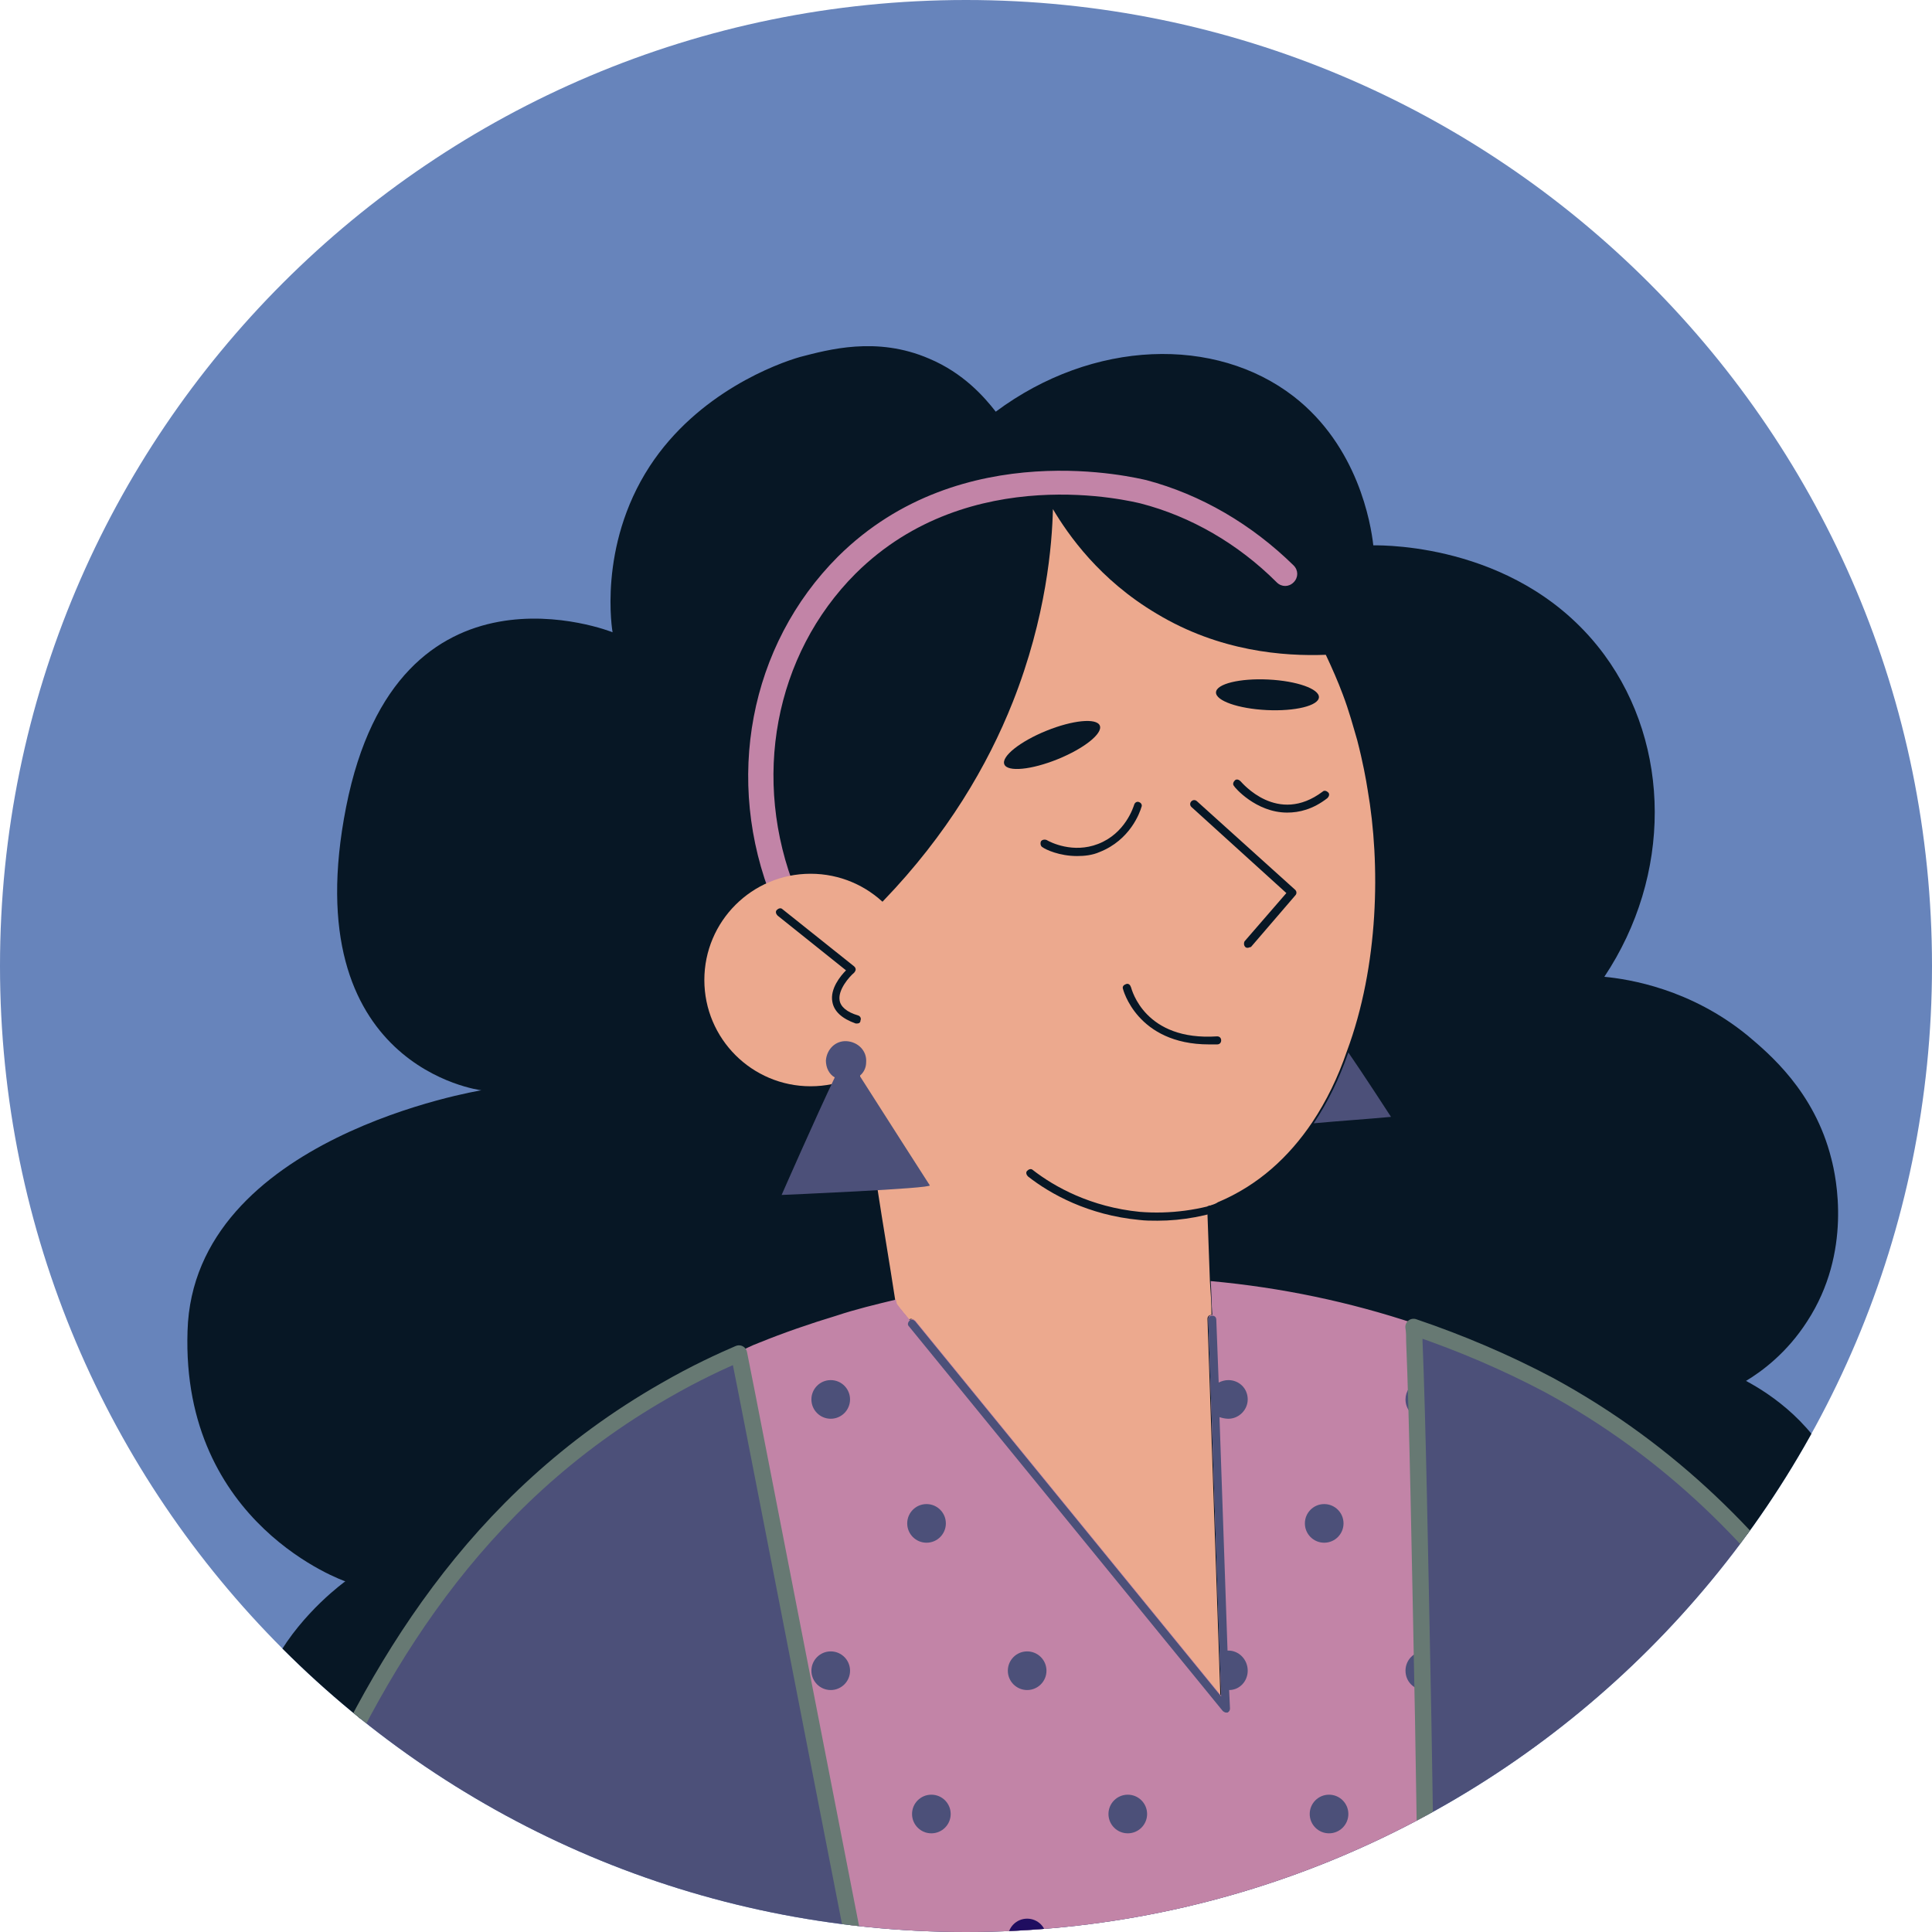 <svg width="150" height="150" viewBox="0 0 150 150" fill="none" xmlns="http://www.w3.org/2000/svg">
<g clip-path="url(#clip0_122_14571)">
<path d="M0 75C0 33.579 33.579 0 75 0C116.421 0 150 33.579 150 75C150 116.421 116.421 150 75 150C33.579 150 0 116.421 0 75Z" fill="#6784BB"/>
<circle cx="86.5" cy="162.5" r="65.5" fill="#4C5079"/>
<path d="M142.81 114.963C141.06 110.588 137.435 108.213 135.56 107.213C136.81 106.463 138.748 105.025 140.31 102.588C143.81 97.213 142.56 91.4 142.185 89.963C140.873 84.713 137.31 81.775 135.685 80.4C131.248 76.775 126.498 76.025 124.56 75.838C129.81 67.963 129.748 57.901 124.56 50.838C118.248 42.275 107.623 42.338 106.623 42.338C106.435 40.65 105.435 34.65 100.435 30.775C94.373 26.088 84.873 26.338 77.31 31.963C76.435 30.838 74.81 28.963 72.123 27.838C68.06 26.088 64.31 27.15 62.123 27.713C60.373 28.213 54.185 30.463 50.435 36.213C46.373 42.463 47.56 49.088 47.56 49.088C47.56 49.088 30.873 42.4 26.873 62.651C22.873 82.9 37.373 84.65 37.373 84.65C37.373 84.65 14.998 88.275 14.56 103.338C14.06 118.4 26.81 122.775 26.81 122.775C26.81 122.775 13.56 132.213 23.685 142.588C29.185 129.65 36.81 116.525 51.685 108.025C54.06 106.65 56.123 105.713 57.435 105.15C57.748 106.65 60.185 119.213 63.623 136.838C64.935 135.9 65.685 135.275 65.685 135.275C65.685 135.275 63.81 147.9 83.748 145.65C103.435 143.4 97.685 122.338 97.56 121.775C101.623 126.838 106.185 130.65 110.748 133.4C110.498 120.65 110.31 110.025 110.06 104.088C110.06 103.713 110.06 103.338 109.998 102.963C113.685 104.213 117.185 105.713 120.498 107.463C130.06 112.65 137.06 119.838 142.373 127.588C143.873 123.588 144.498 119.088 142.81 114.963Z" fill="#071725"/>
<path d="M106.186 61.338C106.061 60.526 105.811 59.151 105.373 57.463C105.061 56.401 104.748 55.213 104.248 53.901C103.873 52.901 103.436 51.901 102.936 50.838C99.686 50.963 94.686 50.588 89.811 47.651C85.373 45.026 82.936 41.526 81.748 39.526C81.686 42.213 81.248 47.901 78.623 54.526C76.686 59.401 73.561 64.776 68.561 69.963C67.373 71.213 66.061 72.401 64.623 73.588C64.436 73.713 64.311 73.838 64.123 74.026C63.498 74.526 62.873 75.026 62.185 75.526C62.998 77.338 64.061 79.151 65.248 80.838C65.686 81.463 66.186 82.088 66.686 82.713L66.748 83.276V83.401C66.748 83.401 66.748 83.401 66.748 83.463C67.248 86.401 67.686 89.338 68.123 92.276C68.561 95.151 69.061 98.026 69.498 100.901C69.498 101.026 69.498 101.088 69.561 101.213C69.873 101.651 70.248 102.026 70.561 102.463C70.686 102.338 70.873 102.401 70.998 102.526L94.748 131.651L93.748 102.401C93.748 102.213 93.873 102.088 94.061 102.088C94.061 101.213 93.998 100.338 93.936 99.463C93.873 97.713 93.811 95.963 93.748 94.276C93.748 94.088 93.748 93.838 93.748 93.651C93.811 93.651 93.873 93.588 93.998 93.588C94.186 93.526 94.373 93.463 94.561 93.338C97.686 92.026 100.061 89.838 101.873 87.151C102.998 85.463 103.873 83.651 104.561 81.651C107.061 74.963 107.186 67.088 106.186 61.338Z" fill="#ECA98E"/>
<path d="M96.873 73.588C96.811 73.588 96.748 73.588 96.686 73.525C96.561 73.4 96.561 73.213 96.623 73.088L99.873 69.338L92.498 62.65C92.373 62.525 92.373 62.338 92.498 62.213C92.623 62.088 92.811 62.088 92.936 62.213L100.561 69.088C100.686 69.213 100.686 69.4 100.561 69.525L97.123 73.525C97.061 73.525 96.936 73.588 96.873 73.588Z" fill="#071725"/>
<path d="M83.624 66.463C82.249 66.463 81.187 65.963 80.937 65.776C80.812 65.713 80.749 65.526 80.812 65.338C80.874 65.213 81.062 65.151 81.249 65.213C81.562 65.401 83.312 66.276 85.249 65.526C87.374 64.713 87.999 62.651 88.062 62.463C88.124 62.276 88.312 62.213 88.437 62.276C88.624 62.338 88.687 62.526 88.624 62.651C88.499 63.088 87.749 65.213 85.374 66.151C84.812 66.401 84.187 66.463 83.624 66.463Z" fill="#071725"/>
<path d="M99.936 63.089C97.499 63.089 95.811 61.089 95.811 61.026C95.686 60.901 95.749 60.714 95.874 60.589C95.999 60.464 96.186 60.526 96.311 60.651C96.436 60.776 99.186 64.089 102.686 61.464C102.811 61.339 102.999 61.401 103.124 61.526C103.249 61.651 103.186 61.839 103.061 61.964C101.936 62.839 100.874 63.089 99.936 63.089Z" fill="#071725"/>
<path d="M82.129 58.94C84.176 58.109 85.635 56.943 85.389 56.335C85.142 55.727 83.283 55.908 81.236 56.739C79.189 57.57 77.729 58.736 77.976 59.344C78.223 59.952 80.082 59.771 82.129 58.94Z" fill="#071725"/>
<path d="M102.4 54.137C102.432 53.482 100.669 52.864 98.463 52.758C96.256 52.651 94.442 53.095 94.41 53.75C94.378 54.405 96.141 55.023 98.348 55.13C100.554 55.237 102.369 54.792 102.4 54.137Z" fill="#071725"/>
<path d="M93.874 81.088C88.249 81.088 87.186 76.775 87.186 76.775C87.124 76.588 87.249 76.463 87.436 76.4C87.624 76.338 87.749 76.463 87.811 76.65C87.874 76.838 88.874 80.838 94.499 80.463C94.686 80.463 94.811 80.588 94.811 80.775C94.811 80.963 94.686 81.088 94.499 81.088C94.311 81.088 94.061 81.088 93.874 81.088Z" fill="#071725"/>
<path d="M89.874 94.775C89.374 94.775 88.936 94.775 88.436 94.713C84.499 94.338 81.561 92.713 79.811 91.338C79.686 91.213 79.624 91.025 79.749 90.9C79.874 90.775 80.061 90.713 80.186 90.838C81.874 92.15 84.686 93.713 88.499 94.088C90.811 94.275 93.249 93.963 95.436 93.15C95.624 93.088 95.749 93.15 95.811 93.338C95.874 93.525 95.811 93.65 95.624 93.713C93.811 94.4 91.811 94.775 89.874 94.775Z" fill="#071725"/>
<path d="M60.874 70.525C60.499 70.525 60.124 70.275 59.999 69.963C56.186 60.588 58.186 50.088 65.061 43.213C74.686 33.65 88.374 37.15 88.999 37.275C93.249 38.4 97.186 40.713 100.436 43.9C100.811 44.275 100.811 44.838 100.436 45.213C100.061 45.588 99.499 45.588 99.124 45.213C96.124 42.213 92.436 40.088 88.561 39.088C87.999 38.963 75.311 35.713 66.436 44.525C60.124 50.838 58.311 60.525 61.811 69.213C61.999 69.713 61.749 70.213 61.311 70.463C61.124 70.463 60.999 70.525 60.874 70.525Z" fill="#C284A7"/>
<path d="M62.936 84.338C67.492 84.338 71.186 80.644 71.186 76.088C71.186 71.531 67.492 67.838 62.936 67.838C58.379 67.838 54.685 71.531 54.685 76.088C54.685 80.644 58.379 84.338 62.936 84.338Z" fill="#ECA98E"/>
<path d="M66.56 79.463C66.498 79.463 66.498 79.463 66.435 79.463C65.373 79.088 64.748 78.525 64.623 77.775C64.435 76.775 65.248 75.775 65.685 75.338L60.373 71.088C60.248 70.963 60.185 70.775 60.31 70.65C60.435 70.525 60.623 70.463 60.748 70.588L66.31 75.025C66.373 75.088 66.435 75.15 66.435 75.275C66.435 75.338 66.373 75.463 66.31 75.525C65.935 75.838 65.06 76.838 65.185 77.65C65.248 78.15 65.748 78.588 66.623 78.838C66.81 78.9 66.873 79.088 66.81 79.213C66.81 79.4 66.685 79.463 66.56 79.463Z" fill="#071725"/>
<path d="M107.997 86.713C105.997 86.901 103.997 87.026 101.997 87.213C103.122 85.526 103.997 83.713 104.685 81.713C105.81 83.338 107.997 86.713 107.997 86.713Z" fill="#4C5079"/>
<path d="M66.748 83.526C67.061 83.276 67.248 82.901 67.248 82.463C67.311 81.588 66.623 80.901 65.748 80.838C64.873 80.776 64.186 81.463 64.123 82.338C64.123 82.901 64.373 83.401 64.811 83.651C63.373 86.651 60.685 92.776 60.685 92.776C60.685 92.776 72.498 92.276 72.186 92.026C72.061 91.838 68.498 86.276 66.748 83.526Z" fill="#4C5079"/>
<path d="M111.622 216.775C111.622 216.025 111.622 215.275 111.622 214.525C111.56 209.088 111.497 202.9 111.435 196.213C111.435 195.338 111.435 194.525 111.435 193.65C111.372 187.775 111.31 181.588 111.247 175.275C111.247 174.338 111.247 173.4 111.185 172.463C111.122 165.588 110.997 158.65 110.935 151.9C110.935 150.9 110.935 149.9 110.872 148.9C110.81 142.713 110.685 136.713 110.622 131.213C110.622 130.15 110.56 129.15 110.56 128.15C110.435 121.15 110.31 114.963 110.122 110.088C110.06 109.088 110.06 108.088 110.06 107.213C109.997 105.963 109.997 104.9 109.935 103.9C109.935 103.525 109.935 103.15 109.872 102.775C104.81 101.088 99.497 99.963 93.997 99.463C94.06 100.338 94.06 101.213 94.122 102.088C93.935 102.088 93.81 102.213 93.81 102.4L94.81 131.65L71.06 102.525C70.935 102.4 70.747 102.4 70.622 102.463C70.31 102.088 69.935 101.65 69.622 101.213C69.622 101.088 69.56 101.025 69.56 100.9C67.997 101.275 66.435 101.65 64.935 102.15C62.872 102.775 60.872 103.463 58.872 104.275C58.372 104.463 57.872 104.713 57.372 104.963C60.622 121.65 66.81 153.65 72.31 181.9C72.497 182.838 72.685 183.713 72.81 184.588C74.935 195.588 76.935 205.963 78.622 214.463C78.747 214.963 78.81 215.463 78.935 215.963C78.997 216.275 79.06 216.588 79.122 216.9C79.247 217.525 79.372 218.15 79.497 218.775C79.872 220.713 80.247 222.525 80.56 224.213C86.31 224.275 92.06 224.338 97.747 224.4C102.435 224.463 107.06 224.463 111.747 224.525C111.685 222.338 111.685 219.65 111.622 216.775Z" fill="#C284A7"/>
<path d="M64.497 110.151C65.326 110.151 65.997 109.479 65.997 108.651C65.997 107.822 65.326 107.151 64.497 107.151C63.669 107.151 62.997 107.822 62.997 108.651C62.997 109.479 63.669 110.151 64.497 110.151Z" fill="#4C5079"/>
<path d="M96.872 108.651C96.872 109.464 96.184 110.151 95.372 110.151C95.122 110.151 94.872 110.089 94.684 110.026C94.559 109.964 94.497 107.401 94.622 107.339C94.872 107.214 95.122 107.151 95.372 107.151C96.184 107.151 96.872 107.776 96.872 108.651Z" fill="#4C5079"/>
<path d="M110.186 110.088C109.561 109.901 109.123 109.338 109.123 108.651C109.123 108.026 109.498 107.463 110.123 107.213C110.123 108.151 110.123 109.088 110.186 110.088Z" fill="#4C5079"/>
<path d="M71.936 119.776C72.764 119.776 73.436 119.105 73.436 118.276C73.436 117.448 72.764 116.776 71.936 116.776C71.107 116.776 70.436 117.448 70.436 118.276C70.436 119.105 71.107 119.776 71.936 119.776Z" fill="#4C5079"/>
<path d="M102.811 119.776C103.639 119.776 104.311 119.105 104.311 118.276C104.311 117.448 103.639 116.776 102.811 116.776C101.982 116.776 101.311 117.448 101.311 118.276C101.311 119.105 101.982 119.776 102.811 119.776Z" fill="#4C5079"/>
<path d="M64.498 131.214C65.326 131.214 65.998 130.542 65.998 129.714C65.998 128.885 65.326 128.214 64.498 128.214C63.67 128.214 62.998 128.885 62.998 129.714C62.998 130.542 63.67 131.214 64.498 131.214Z" fill="#4C5079"/>
<path d="M79.748 131.214C80.576 131.214 81.248 130.542 81.248 129.714C81.248 128.885 80.576 128.214 79.748 128.214C78.92 128.214 78.248 128.885 78.248 129.714C78.248 130.542 78.92 131.214 79.748 131.214Z" fill="#4C5079"/>
<path d="M96.872 129.713C96.872 130.526 96.247 131.213 95.435 131.213H95.372C95.31 131.213 95.185 131.213 95.122 131.213C94.997 131.213 94.935 128.213 94.997 128.213C95.122 128.213 95.185 128.151 95.31 128.151H95.372C96.185 128.151 96.872 128.838 96.872 129.713Z" fill="#4C5079"/>
<path d="M110.623 131.214C109.748 131.214 109.123 130.526 109.123 129.714C109.123 128.901 109.748 128.214 110.623 128.214C110.561 129.151 110.623 130.214 110.623 131.214Z" fill="#4C5079"/>
<path d="M72.311 142.339C73.139 142.339 73.811 141.667 73.811 140.839C73.811 140.01 73.139 139.339 72.311 139.339C71.482 139.339 70.811 140.01 70.811 140.839C70.811 141.667 71.482 142.339 72.311 142.339Z" fill="#4C5079"/>
<path d="M87.561 142.339C88.389 142.339 89.061 141.667 89.061 140.839C89.061 140.01 88.389 139.339 87.561 139.339C86.732 139.339 86.061 140.01 86.061 140.839C86.061 141.667 86.732 142.339 87.561 142.339Z" fill="#4C5079"/>
<path d="M103.186 142.339C104.014 142.339 104.686 141.667 104.686 140.839C104.686 140.01 104.014 139.339 103.186 139.339C102.357 139.339 101.686 140.01 101.686 140.839C101.686 141.667 102.357 142.339 103.186 142.339Z" fill="#4C5079"/>
<path d="M79.748 151.964C80.576 151.964 81.248 151.292 81.248 150.464C81.248 149.635 80.576 148.964 79.748 148.964C78.92 148.964 78.248 149.635 78.248 150.464C78.248 151.292 78.92 151.964 79.748 151.964Z" fill="#1F0D60"/>
<path d="M95.373 151.964C96.201 151.964 96.873 151.292 96.873 150.464C96.873 149.635 96.201 148.964 95.373 148.964C94.545 148.964 93.873 149.635 93.873 150.464C93.873 151.292 94.545 151.964 95.373 151.964Z" fill="#1F0D60"/>
<path d="M110.936 151.901C110.811 151.901 110.748 151.964 110.623 151.964C109.811 151.964 109.123 151.276 109.123 150.464C109.123 149.651 109.811 148.964 110.623 148.964C110.748 148.964 110.811 148.964 110.936 148.964C110.936 149.901 110.936 150.901 110.936 151.901Z" fill="#1F0D60"/>
<path d="M95.496 132.651C95.496 132.776 95.433 132.901 95.308 132.963C95.246 132.963 95.246 132.963 95.183 132.963C95.121 132.963 94.996 132.901 94.933 132.838L70.558 102.963C70.433 102.838 70.496 102.651 70.621 102.526C70.746 102.401 70.933 102.463 71.058 102.588L94.808 131.713V131.088L94.683 128.276L94.058 109.401L93.996 107.963L93.808 102.463C93.808 102.276 93.933 102.151 94.121 102.151C94.308 102.151 94.433 102.276 94.433 102.463L94.621 107.401L94.683 110.088L95.308 128.213L95.433 131.276L95.496 132.651Z" fill="#4C5079"/>
<path d="M81.56 229.837L47.122 227.337C44.747 227.15 42.372 227.025 39.997 226.837C40.435 222.4 40.872 217.962 41.31 213.525C41.31 213.4 41.31 213.337 41.31 213.212C41.31 213.087 41.31 213.025 41.372 212.9C42.435 202.15 43.435 191.4 44.497 180.65C37.935 195.462 26.435 207.087 12.747 212.9C12.497 213.025 12.247 213.087 11.997 213.212C11.747 213.337 11.497 213.4 11.247 213.525C7.622 214.962 3.872 215.962 -0.003 216.525C-0.128 216.525 -0.19 216.525 -0.315 216.587C-0.44 216.587 -0.503 216.587 -0.628 216.65C-1.378 216.775 -2.128 216.837 -2.878 216.9C-2.878 216.9 -31.128 219.65 -53.503 193.462C-52.19 189.837 -50.878 186.212 -49.503 182.587C-47.253 177.275 -45.065 171.962 -42.815 166.65C-42.815 166.65 -42.815 166.65 -42.878 166.587C-20.065 184.525 -7.19 185.275 0.56 182.025C12.747 176.837 16.247 159.9 23.622 142.525C29.122 129.587 36.747 116.462 51.622 107.962C53.997 106.587 56.06 105.65 57.372 105.087C57.685 106.587 60.122 119.15 63.56 136.775C66.06 149.525 69.06 164.962 72.122 180.837C72.31 181.712 74.997 195.525 78.372 212.962C78.372 213.087 78.435 213.15 78.435 213.275C78.435 213.4 78.497 213.462 78.497 213.587C78.872 215.65 79.31 217.775 79.747 219.9C80.247 223.15 80.935 226.462 81.56 229.837Z" stroke="#677973" stroke-width="1.272" stroke-miterlimit="10" stroke-linecap="round" stroke-linejoin="round"/>
<path d="M189.684 238.587C180.934 243.275 172.184 247.962 163.434 252.65C163.434 252.65 163.371 252.65 163.371 252.712C161.309 247.65 159.246 242.65 157.184 237.587C157.121 237.462 157.121 237.4 157.059 237.275C156.996 237.15 156.996 237.087 156.934 236.962C153.746 229.15 150.559 221.4 147.371 213.65C147.309 213.525 147.309 213.462 147.246 213.337C147.184 213.212 147.184 213.15 147.121 213.025C142.809 202.525 138.559 192.025 134.246 181.587C134.996 192.087 135.684 202.587 136.434 213.025C136.434 213.15 136.434 213.212 136.434 213.337C136.434 213.462 136.434 213.525 136.434 213.65C136.934 220.337 137.371 227.087 137.809 233.775C136.434 233.9 134.996 233.962 133.559 234.087C126.246 234.587 118.934 235.087 111.621 235.65C111.621 235.025 111.621 231.025 111.559 224.775C111.559 223.15 111.559 221.337 111.496 219.4C111.496 217.65 111.496 215.712 111.434 213.775V213.462C111.434 213.337 111.434 213.275 111.434 213.15C111.246 191.462 110.934 158.4 110.496 133.462C110.246 120.712 110.059 110.087 109.809 104.15C109.809 103.775 109.809 103.4 109.746 103.025C113.434 104.275 116.934 105.775 120.246 107.525C129.809 112.712 136.809 119.9 142.121 127.65C147.996 136.15 151.934 145.275 155.246 153.15C159.246 162.587 163.246 172.212 167.246 181.962C167.559 182.712 167.871 183.525 168.184 184.275C168.496 185.025 168.809 185.837 169.121 186.587C170.684 190.4 172.184 194.212 173.746 198.087C173.871 198.4 173.996 198.712 174.121 199.025L174.496 199.962C176.246 204.337 177.996 208.712 179.746 213.212C179.809 213.337 179.809 213.4 179.871 213.525C179.934 213.65 179.934 213.712 179.996 213.837C182.996 221.462 185.996 229.275 188.996 237.15C189.059 237.275 189.059 237.337 189.121 237.462C189.184 237.587 189.184 237.65 189.246 237.775C189.434 237.9 189.559 238.212 189.684 238.587Z" stroke="#677973" stroke-width="1.272" stroke-miterlimit="10" stroke-linecap="round" stroke-linejoin="round"/>
</g>
<defs>
<clipPath id="clip0_122_14571">
<path d="M0 75C0 33.579 33.579 0 75 0C116.421 0 150 33.579 150 75C150 116.421 116.421 150 75 150C33.579 150 0 116.421 0 75Z" fill="white"/>
</clipPath>
</defs>
</svg>
